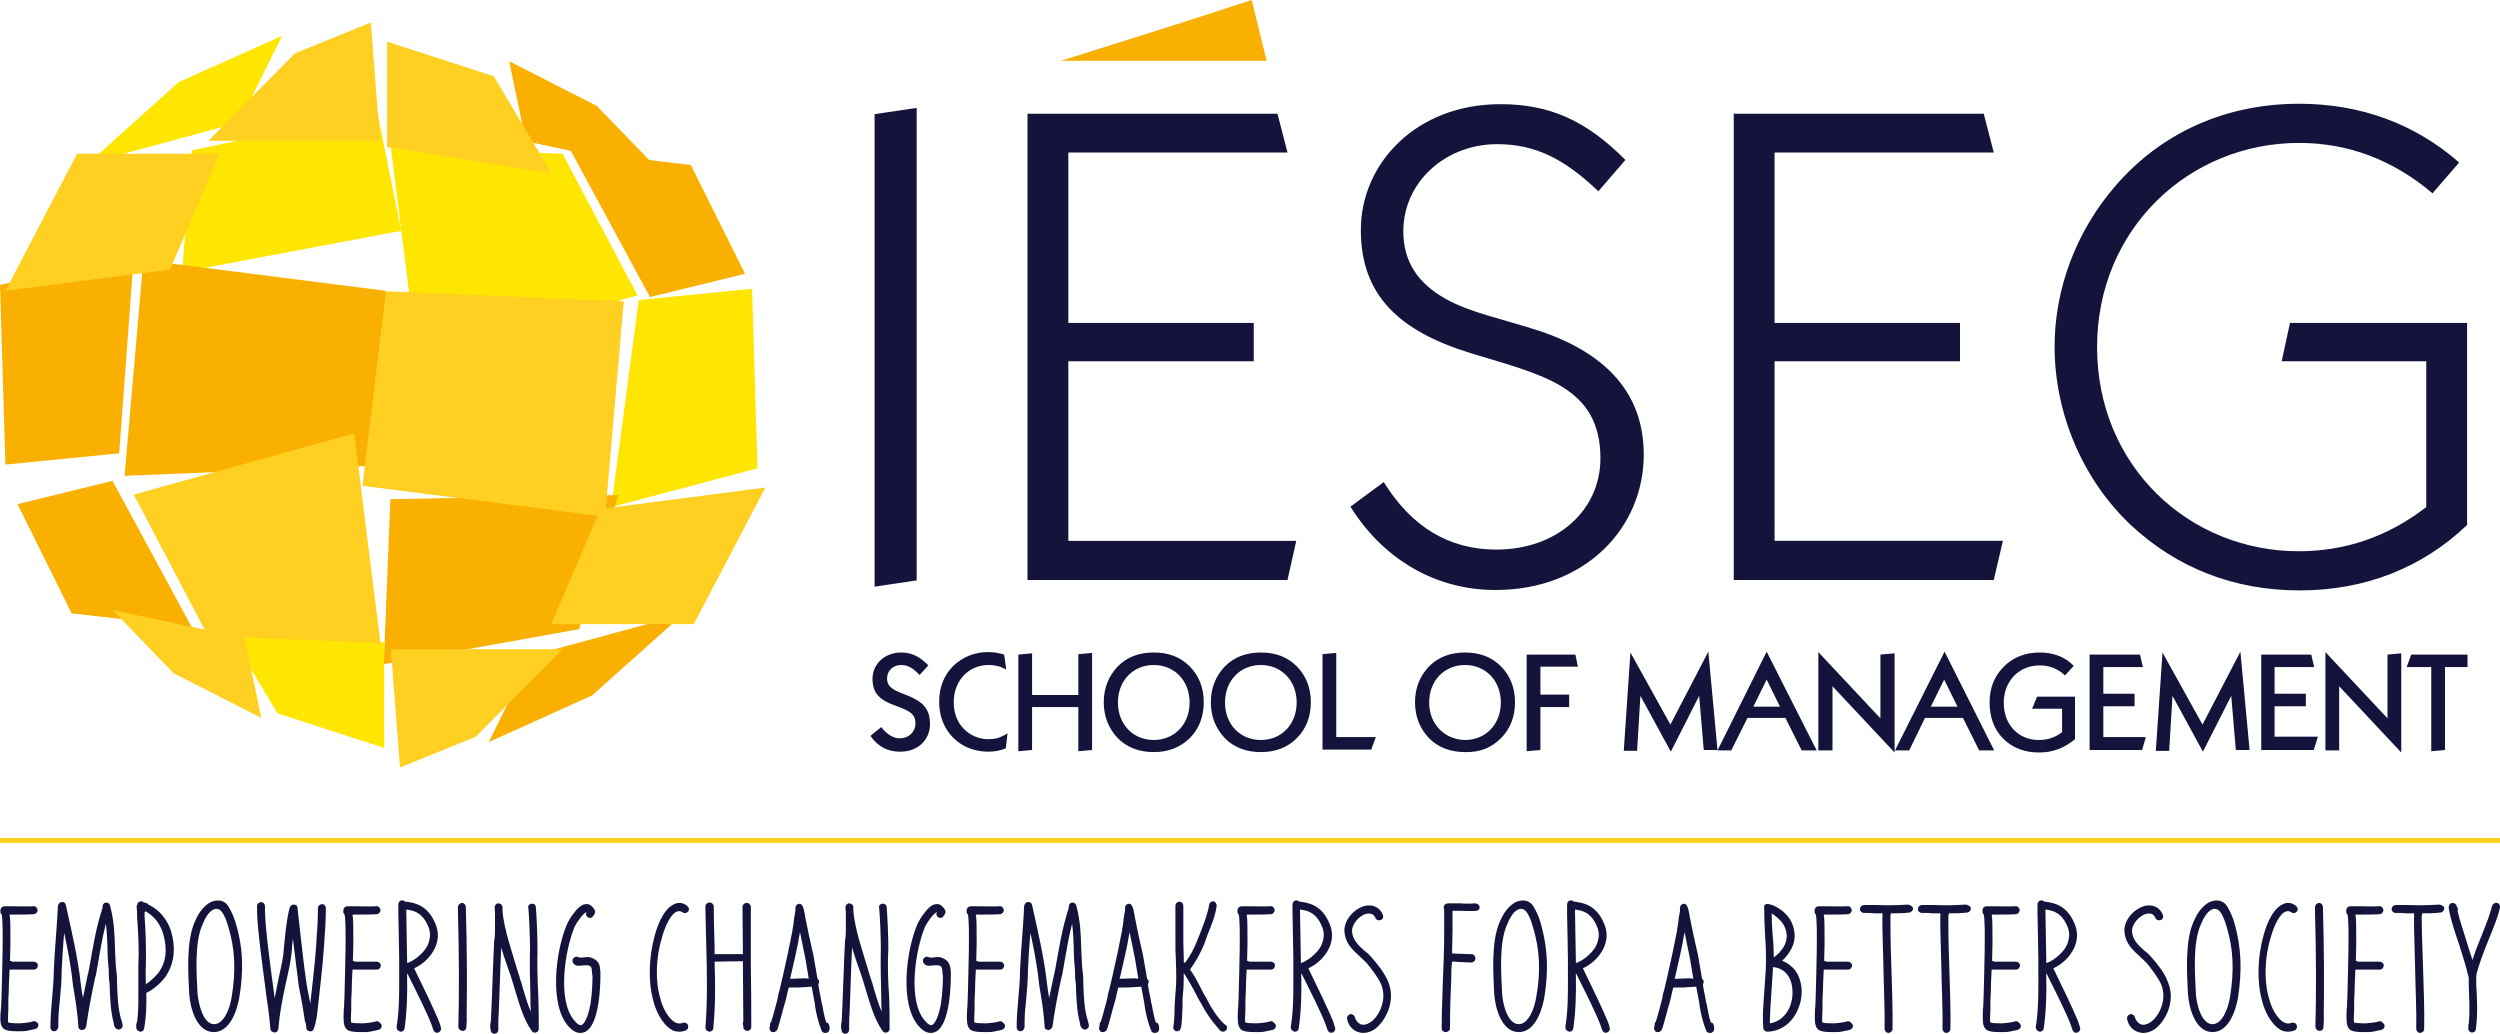 <svg xmlns="http://www.w3.org/2000/svg" width="600" height="248.1" viewBox="0 0 600 248.1"><path d="M46 36.1l-2.3 29.2 52.6-9.9-5.8-28.7L46 36.1zm20.6 135.1l25.6 8.3v-25.3L52.7 148l13.9 23.2zM180.5 69.3L153.3 72l-6.6 49.7 35.1-9.3-1.3-43.1zM135 36.9l-41.2-1.6 6.3 50.3L153 70.9l-18-34zM67.7 8.6L42.9 19.7 21.2 39.2l36.2-9.8L67.7 8.6z" fill="#ffe600"/><path d="M4.2 121l13 26.2 28.8 3.3-19-35.1L4.2 121zm151.6-82.6l-12.6-13-21-10.7 4 19.2 10.8 2.3 19 35.1 22.8-5.6-13-26.1-10-1.2zm-62.1 73.2l-1.1-41.8-58.2-7.4-4.5 51.8 63.8-2.6zm54.7 7.2l-54.7 1-1.6 39.6L139 151l9.4-32.2zM300.4 0l-16.3 5.3-29.5 9.3H304L300.4 0zM117.3 178.1l24.8-11.2 21.7-19.4-36.2 9.8-10.3 20.8zM32.2 60.4L0 68.4l1.3 43.1 27.3-2.7 3.6-48.4z" fill="#f9b000"/><path d="M85 104l-52.9 14.7 17 32.4-22.1-4.7 14.7 15.2 21 10.7-4-19.2-.6-.1 33.2 1.3L85 104zm33.5-85.7L92.9 10v25.3l39.5 6.3-13.9-23.3zm24.9 105.5l-11.1 26h34.2l17.2-32.8-38.3 5 4.3-49.7-57.1-2.4-5.6 46.7 56.4 7.2zM96 184.2l18.2-7.4 20.8-21H93.8l2.2 28.4zM89 5.4l-18.2 7.4-20.8 21h41.2L89 5.4zM52.7 36.9H18.5L1.3 69.8l39.5-5.1 11.9-27.8zM0 201.1v1.2h600v-1.2H0z" fill="#ffcf21"/><path d="M220 25.9l-10.1 1.5v113.4l10.1-1.5V25.9zm91.1 103.9h-54.7V86.7h44.5v-9.2h-44.5V36.6H309l-2.4-9.3h-60v111.9H309l2.1-9.4zm217.5 44.1l-9.6-17.3-1.6 23.6h3.2l.8-13.2 7.3 13.4 6.8-13.4 1.1 13h3.3l-2.2-23.6-9.1 17.5zm-291.5 3.5c-2.1 0-4.3-.9-5.8-2.5-1.6-1.6-2.4-3.8-2.4-6.4 0-5.2 3.6-8.9 8.4-8.9 1.6 0 3 .4 4.2 1.1l-.5-3.6c-1.3-.4-2.6-.6-3.9-.6-3.2 0-6.1 1.2-8.3 3.3-2.3 2.3-3.4 5.2-3.4 8.6 0 4.3 1.8 7.8 5 10 1.9 1.3 4.2 2 6.9 2 1.5 0 2.8-.3 4.1-.8l.4-3.6c-.5.3-1 .6-1.5.8-1 .5-2 .6-3.2.6zm21.7-10.6h-11.1v-10l-3.3.3v23.2l3.3-.3v-10.3h11.1v10.6l3.3-.3v-23.3l-3.3.3v9.8zm9.5-6.9c-2.2 2.3-3.4 5.2-3.4 8.6 0 3.5 1.2 6.4 3.4 8.7 2.2 2.2 5.1 3.3 8.6 3.3s6.3-1.1 8.6-3.3c2.3-2.3 3.4-5.2 3.4-8.7 0-3.5-1.2-6.4-3.4-8.6-2.2-2.2-5-3.3-8.6-3.3-3.6 0-6.4 1.1-8.6 3.3zm17.2 8.7c0 5.3-3.7 9-8.6 9-4.9 0-8.6-3.7-8.6-9s3.7-9 8.6-9c4.9 0 8.6 3.7 8.6 9zm-62.3 5.2c0-4-2-5.6-6.2-7.2-2.6-1-4.1-1.7-4.1-3.8 0-1.8 1.4-3.2 3.4-3.2 1.6 0 2.9.8 4.4 2.4l2.1-2.3c-2-2.1-4-3.1-6.5-3.1-4 0-6.9 2.8-6.9 6.3 0 3.6 1.8 5.2 5.9 6.6 2.9 1.1 4.4 1.8 4.4 4.1 0 2.1-1.6 3.6-3.8 3.6-1.5 0-3.1-1-4.4-2.7l-2.6 2.1c1.7 2.5 4.1 3.8 7 3.8 4.4.1 7.3-2.9 7.3-6.6zm137 3.4c2.3-2.3 3.4-5.2 3.4-8.7 0-3.5-1.2-6.4-3.4-8.6-2.2-2.2-5-3.3-8.6-3.3-3.5 0-6.4 1.1-8.6 3.3-2.2 2.3-3.4 5.2-3.4 8.6 0 3.5 1.2 6.4 3.4 8.7 2.2 2.2 5.1 3.3 8.6 3.3 3.5.1 6.3-1 8.6-3.3zm-17.2-8.6c0-5.3 3.7-9 8.6-9 4.9 0 8.6 3.7 8.6 9s-3.7 9-8.6 9c-4.9-.1-8.6-3.8-8.6-9zm233.3-11.8l-3.3.3v15.3l-14.9-15.9v23.6h3.3v-15.4l14.9 15.9v-23.8zm15.9.3h-13.5l-1.1 3h5.9v20.2l3.3-.3v-19.9h5.4v-3zm-46.3 19.8v-7.4h7.5v-3h-7.5v-6.4h9.5l-.7-3h-12V180h12.6l1-3.2h-10.4zm-251.9-17c-2.2 2.3-3.4 5.2-3.4 8.6 0 3.5 1.2 6.4 3.4 8.7 2.2 2.2 5.1 3.3 8.6 3.3s6.4-1.1 8.6-3.3c2.3-2.3 3.4-5.2 3.4-8.7 0-3.5-1.2-6.4-3.4-8.6-2.2-2.2-5-3.3-8.6-3.3-3.5 0-6.4 1.1-8.6 3.3zm17.2 8.7c0 5.3-3.7 9-8.6 9-4.9 0-8.6-3.7-8.6-9s3.7-9 8.6-9c4.9 0 8.6 3.7 8.6 9zM424 156.4l-11.8 23.7h3.3l3.9-7.8h9.1l3.9 7.8h3.6l-12-23.7zm-3.2 13.2l3.2-6.5 3.2 6.5h-6.4zm60 7.7c2.2 2.2 5.1 3.3 8.6 3.3 3.3 0 6.1-1.1 8.6-3.2v-10.2h-9.1l-1.2 2.9h7.2v5.6c-1.6 1.3-3.5 1.9-5.6 1.9-4.9 0-8.4-3.7-8.4-8.9 0-5.3 3.7-9 8.6-9 2.4 0 4.4.8 6.1 2.4l2.1-2.3c-1.9-2-4.7-3.2-8.1-3.2-3.5 0-6.4 1.1-8.7 3.4-2.3 2.3-3.4 5.2-3.4 8.6s1 6.4 3.3 8.7zm-.1-47.5h-54.8V86.7h44.5v-9.2h-44.5V36.6h52.6l-2.4-9.3h-60v111.9h62.4l2.2-9.4zm-150.5 47.1h-9.5v-20.2l-3.3.3v22.9h11.7l1.1-3zm221.7-35.2c15.7 0 29.4-5.4 40.2-15.7V77.5h-42.5l-2 9.2h34.7v35c-9.3 7.2-19.6 10.6-30.6 10.6-26.3 0-48.4-20.4-48.4-49 0-28.4 22.1-49 48.5-49 11.8 0 22.6 4.1 32 12.1l6.4-7.4c-10.6-9.3-23.7-14.1-38.4-14.1-17.6 0-33 6.9-44 19.6-9.5 10.9-14.7 24.8-14.7 38.7 0 15.9 6.7 31.9 18.3 42.8 11 10.3 24.8 15.7 40.5 15.7zm-85.2 14.7l-11.9 23.7h3.4l3.8-7.8h9.1l3.9 7.8h3.6l-11.9-23.7zm-3.3 13.2l3.2-6.5 3.2 6.5h-6.4zm-8.8-12.8l-3.3.3v15.3l-14.9-15.9v23.6h3.4v-15.4l14.9 15.9v-23.8zm-75.9 3.3l-.6-3h-11.7v23.2l3.3-.3v-10.3h6.9v-3h-6.9V160h9zm-19.6-28.2c-11.3 0-20.3-5.4-27-16.2l-8 5.9c8 12.8 20.6 20 34.8 20 21.6 0 35.6-14.9 35.6-32.5 0-14.1-8.3-24-24.8-29.6-8.8-2.9-16.7-4.4-22.6-7.7-6.9-3.8-10.3-9.1-10.3-16.3 0-11.8 10.1-20.9 22.5-20.9 9.3 0 16.2 3.6 24.3 11.3l6.5-7.5C380.8 29 372 25 360.1 25c-20.2 0-33.5 14.2-33.5 30.2 0 15.7 9.2 24.3 26.5 29.6 17 5.2 31 7.9 31 25.2 0 12.4-10.3 21.9-25 21.9zm41.8 42l-9.6-17.3-1.6 23.6h3.2l.8-13.2 7.3 13.4 6.8-13.4 1.1 13h3.3l-2.2-23.6-9.1 17.5zm114.1 3h-10.2v-7.4h7.5v-3h-7.5v-6.4h9.5l-.7-3h-12.1V180h12.6l.9-3.1zM7.7 245.2c-.3.1-1.4.3-2.9.4-1.8 0-2.6-.1-2.8-.2-.2-.4 0-2.1 0-3.1v-1.6c0-.5 0-1.4.1-2.7 0-1.5.1-3.3.2-5.3h5.9c.5 0 .9-.5.9-1s-.5-.9-1-.9H2.9c-.1-.1-.3-.2-.5-.2 0-1.4.1-2.8.1-4.1 0-4 0-6-.2-7h1.5c1.2 0 3.3 0 4.4-.1.5-.1.9-.6.8-1.1-.1-.5-.5-.9-1.1-.8-1 .1-3.2 0-4.9 0H1.1c-.5 0-1 .4-1 1v.4c0 .2.1.4.3.6.5 2 .1 14.3 0 18.5 0 1.3-.1 2.3-.1 2.8s0 .9-.1 1.5c-.2 2.2-.2 3.7.5 4.4.2.3.8.8 3.3.8h1.1c.8 0 1.5-.1 2.2-.3 1.2-.2 1.4-.3 1.6-.5.4-.3.4-1 0-1.3-.4-.4-.8-.4-1.2-.2zM161.8 217c-2.9 1.3-4.3 6.2-4.6 7.3-1.5 5.3-1.7 11.2-.4 15.9.5 2.1 2 5.6 4.5 7 .5.3 1.2.4 1.8.4.5 0 1-.1 1.5-.3.5-.2.7-.8.5-1.3-.2-.5-.8-.7-1.3-.5-.5.2-1.1.2-1.7-.1-1.8-.9-3.2-3.9-3.6-5.7-1.3-4.2-1.1-10 .4-14.8.6-2.2 1.9-5.4 3.5-6.1.3-.1.8-.3 1.5.2.5.3 1 .1 1.3-.3.3-.5.1-1-.3-1.3-1-.8-2-.9-3.1-.4zm-50 .7c0-.5-.4-1-.9-1s-1 .5-1 1v.9c.3 11.1.3 20.1.1 27.8 0 .5.3.8.8 1h.2c.5 0 .8-.2.9-.7 0-.2.2-2 .1-2.8.1-7.5.1-16-.2-26.2zm-6.5 27.3c-1.2-2.9-3.6-7.9-5.9-12.6 2.3-1.1 4-2.8 5-4.9.9-2 .9-3.9.1-5.8-1.9-4.6-5.1-5-7-5.3h-.3c-.1-.2-.4-.3-.7-.3-.5 0-.9.4-.9 1v2.1c0 1.6.1 3.4.1 5.1 0 1.9.1 3.8.1 5.6v2.7c0 4.4.1 8.9-.5 13.1 0 .2-.1.3-.1.5v.4c0 .5.4.9.9 1h.1c.5 0 .8-.3.9-.8.6-4.3.7-8.7.6-13.1h.1c2.3 4.6 4.8 9.6 5.8 12.3l.4 1.2c.2.5.7.8 1.2.6.5-.2.8-.7.6-1.2-.1-.6-.3-1.1-.5-1.6zm-7.6-13.9v-1c0-1.8-.1-3.8-.1-5.7 0-2-.1-4.3-.1-6.1 1.8.2 3.9.7 5.3 4.1.6 1.4.5 2.8-.1 4.3-1.1 2.5-4.3 4.4-5 4.4zm46.4 2.2c-.1-1.5-.2-2.8-2.3-3.5-.5-.2-1.3-.1-2 0h-.8c-.2-.1-.4-.2-.6-.2-.5 0-1 .4-1 1 0 .3.1.5.4.8.5.5 1.1.4 2.1.3.4 0 1-.1 1.3 0 .7.2.8.4.9 1.8 0 .2 0 .4.1.7 0 1.5-.1 4.3-.5 6.8-.6 3.3-1.5 4.7-2.1 5-.5.2-1.2-.4-1.6-.9-4.4-4.7-2.4-17-.2-22.4.1-.3.6-1.3 1.4-2.3.8-1.1 1.3-1.4 1.6-1.5-.3.4-.2.8.2 1.2.5.3 1 .3 1.3-.2.7-.8.7-1.3 0-2.1-.5-.6-1-.9-1.7-.8-.9 0-1.9.8-3 2.3-.8 1-1.4 2.2-1.6 2.7-2.5 5.8-4.4 19.1.5 24.4 1.1 1.2 2 1.5 2.8 1.5.4 0 .7-.1 1-.2 3.7-1.5 3.8-11.9 3.8-13.7v-.3-.4zm-15.1-5.7c0-2.7-.2-7.8-.4-9.9 0-.5-.5-.9-1-.8-.5 0-1 .5-.8 1 .2 2 .4 7 .4 9.6-.1 3.8 0 7.8.1 11.6 0 1.2 0 2.5.1 3.7-.8-1.8-1.3-3.7-1.9-5.6-.2-.8-.4-1.5-.7-2.3-.1-.5-.2-.8-.4-1.3-1.3-4.5-3.5-10.6-3.8-15.1v-.8c0-.5-.5-.9-1-.9s-.9.5-.9 1l.1.9v4.3c0 .8 0 1.8-.2 2.8-.2 3.4-.6 16.3-.8 19.3-.2.7-.2 1.6 0 2.3.1.5.5.7.9.7h.1c.5-.1.8-.5.8-1v-1.6-.5c.2-2.9.5-14.6.7-17.6.7 2.5 1.6 4.8 2.3 6.9.1.5.3.8.4 1.3.2.8.5 1.5.7 2.3 1 3.3 2 6.8 3.9 9.5.3.4.6.5 1 .4.5-.1.7-.5.7-.9 0-2.5 0-5.1-.1-7.6-.2-4-.3-8-.2-11.7zm-72.5-6.3c-.3-1-.9-2.5-1.7-3.8-1.2-1.9-3.5-1.6-4.9-.6-1.6 1.2-2.5 2.8-3.1 4.2-2.2 4.8-1.6 12.8-1.4 17.3.2 3.3 1.7 9.3 5.9 9.3 3.6 0 5.4-4.4 6.1-8.1 1.1-6.5 1-12.1-.9-18.3zm-.9 18c-.5 3.1-2 6.5-4.2 6.5-2.7 0-3.8-5-4-7.5-.2-4.3-.8-12 1.2-16.4 1.3-3.4 3.3-4.7 4.6-3.1.8 1 1.2 2.4 1.5 3.3 1.8 5.8 1.9 11 .9 17.2zm515.1 5.9c-.3.1-1.4.3-2.9.4-1.8 0-2.6-.1-2.8-.2-.2-.4 0-2.1 0-3.1v-1.6c0-.5 0-1.4.1-2.7 0-1.5.1-3.3.2-5.3h5.9c.5 0 .9-.5.9-1s-.5-.9-1-.9H565.9c-.1-.1-.3-.2-.5-.2 0-1.4.1-2.8.1-4.1 0-4 0-6-.2-7h1.5c1.2 0 3.3 0 4.4-.1.5-.1.9-.6.8-1.1-.1-.5-.5-.9-1.1-.8-1 .1-3.2 0-4.9 0h-1.9c-.5 0-1 .4-1 1v.4c0 .2.1.4.3.6.5 2 .1 14.3 0 18.5 0 1.3-.1 2.3-.1 2.8s0 .9-.1 1.5c-.1 2.4-.1 3.9.6 4.6.2.3.8.8 3.3.8h1.1c.8 0 1.5-.1 2.2-.3 1.2-.2 1.4-.3 1.6-.5.4-.3.4-1 0-1.3-.5-.6-.8-.6-1.3-.4zm-542.6-9c0-1.1 0-2.1-.2-3.3-.2-1.8-.2-3.5-.3-5.2-.1-3.5-.2-6.7-1.2-10.4-.1-.5-.6-.7-1-.7-.5.1-.8.5-.8 1v.3c-1.6 4.9-2.3 9.5-3.2 14.5l-.1.5-.4 1.8-1 4.8c-.2-1.2-.4-2.3-.5-3.3-.7-6.4-2.3-13.1-3.6-19-.1-.5-.5-.8-1-.7-.5 0-.8.5-.9.9-.1 2.5-.3 5-.5 7.7s-.4 5.4-.5 8c0 2.1-.2 4.2-.4 6.5s-.4 4.6-.4 7c0 .5.4.9.9.9s.9-.4 1-1v-.9-.2c0-1.9.2-3.8.4-5.7.2-2.2.4-4.5.4-6.7.1-2.7.3-5.3.5-8l.1-1.1c.9 4.1 1.7 8.4 2.1 12.4v.1c.5 3 1.1 6.3 1.3 10 0 .5.4.8.9.8s.9-.4 1-.9c.5-3.7 1.3-7.8 2.1-11.5.2-.6.3-1.2.4-1.8l.1-.6c.7-3.9 1.2-7.2 2.1-10.7.3 2 .3 3.9.4 5.9 0 1.7.1 3.4.3 5.3 0 1 0 2.1.2 3.2.1 3.2.2 6.5 1 9.5 0 .5.2.9.5 1.2.3.3.8.4 1.1.2.5-.3.6-.7.5-1.1 0-.2-.3-1.3-.4-1.5-.7-2.6-.8-5.4-.9-8.2zm7.5-19.1c0-.1-.2-.2-.3-.3-.3-.1-.4-.1-.6-.2h-.2c-.3-.3-.6-.4-1-.2-.3.1-.5.3-.5.6-.1.1-.2.3-.2.5v.2c.1.8.1 1.1.1 1.6v.8c.3 4 .5 7.9.3 11.9V238.8c0 2.2 0 4.4-.3 6.5-.1.2-.2.4-.2.6v.7c0 .5.4.9.9 1h.1c.5 0 .8-.3.9-.8.5-2.8.6-5.7.5-8.5 2.5-1.1 4.7-3.8 5-4.5 1.8-3 2.1-6.6.9-10.5-.8-2.3-2.4-4.8-5.4-6.2zm2.8 15.8c-.6 1-2.1 2.5-3.4 3.3 0-1.4-.1-2.8 0-4.2.1-4 0-8-.3-12v-1l.2-.3c1.8 1 3.3 2.5 4.2 5.2.6 2.1 1.4 5.7-.7 9zM77.3 217c-.5 0-1 .4-1 1 0 2.3-.1 4.6-.3 6.8l-.1 1.8c-.2 3-.5 5.8-.8 8.6l-.6 5.4v.4l-.4-2.1c-.2-.8-.3-1.6-.5-2.6-.9-6.1-1.4-11.5-2.2-18.4 0-.5-.3-.8-.9-.8-.5 0-.8.3-1 .8-.8 3.3-1 6-1.3 9-.1.7-.1 1.4-.2 2.2-.3 2.1-.8 4.2-1.3 6.5l-.8 4.1v-.4c-.9-6.5-2.2-16.1-2.3-20.5v-1.3c0-.5-.4-1-.9-1s-1 .4-1 .9v1.5c.1 4.5 1.4 13.6 2.3 20.6.5 3.2.8 6 .9 7.4 0 .5.5.9 1 .9s.9-.4.9-.9c.3-3.6 1-7.3 1.8-10.9.5-2.2 1-4.4 1.3-6.6.1-.8.2-1.6.2-2.3.1-.6.1-1.2.2-1.8.5 3.9.9 7.5 1.4 11.3l.5 2.6c.3 1.4.5 2.8.9 5.3 0 .3 0 .5.2.8.1.5.2.8.2 1.3s.3.8.8.9c.5.1.9-.1 1-.6.6-1.5.8-3.3 1-5.1 0-.3.1-.6.1-1l.6-5.4c.3-2.8.6-5.7.8-8.7l.1-1.8c.2-2.3.3-4.6.3-6.9 0-.6-.4-1-.9-1zM90 245.2c-.3.1-1.4.3-2.9.4-1.8 0-2.6-.1-2.8-.2-.2-.4 0-2.1 0-3.1v-1.6c0-.5 0-1.4.1-2.7 0-1.5.1-3.3.2-5.3h5.9c.5 0 .9-.5.9-1s-.5-.9-1-.9H85.2c-.1-.1-.3-.2-.5-.2 0-1.4.1-2.8.1-4.1 0-4 0-6-.2-7h1.5c1.2 0 3.3 0 4.4-.1.5-.1.9-.6.8-1.1-.1-.5-.5-.9-1.1-.8-1 .1-3.2 0-4.9 0h-1.9c-.5 0-1 .4-1 1v.4c0 .2.1.4.3.6.5 2 .1 14.3 0 18.5 0 1.3-.1 2.3-.1 2.8s0 .9-.1 1.5c-.1 2.4-.1 3.9.6 4.6.2.3.8.8 3.3.8h1.1c.8 0 1.5-.1 2.2-.3 1.2-.2 1.4-.3 1.6-.5.4-.3.4-1 0-1.3-.5-.6-.8-.6-1.3-.4zm170-9c0-1.1 0-2.1-.2-3.3-.2-1.8-.2-3.5-.3-5.2-.1-3.5-.2-6.7-1.2-10.4-.1-.5-.6-.7-1-.7-.5.1-.8.5-.8 1v.3c-1.6 4.9-2.3 9.5-3.2 14.5l-.1.5-.4 1.8-1 4.8c-.2-1.2-.4-2.3-.5-3.3-.7-6.4-2.3-13.1-3.6-19-.1-.5-.5-.8-1-.7-.5 0-.8.5-.9.9-.1 2.5-.3 5-.5 7.7s-.4 5.4-.5 8c0 2.1-.2 4.2-.4 6.5s-.4 4.6-.4 7c0 .5.4.9.9.9s.9-.4 1-1v-.9-.2c0-1.9.2-3.8.4-5.7.2-2.2.4-4.5.4-6.7.1-2.7.3-5.3.5-8l.1-1.1c.9 4.1 1.7 8.4 2.1 12.4v.1c.5 3 1.1 6.3 1.3 10 0 .5.4.8.9.8s.9-.4 1-.9c.5-3.7 1.3-7.8 2.1-11.5.2-.6.3-1.2.4-1.8l.1-.6c.7-3.9 1.2-7.2 2.1-10.7.3 2 .3 3.9.4 5.9 0 1.7.1 3.4.3 5.3 0 1 0 2.1.2 3.2.1 3.2.2 6.5 1 9.5 0 .5.2.9.5 1.2.3.3.8.4 1.1.2.5-.3.6-.7.5-1.1 0-.2-.3-1.3-.4-1.5-.7-2.6-.8-5.4-.9-8.2zm125.8 8.8c-1.2-2.9-3.6-7.9-5.9-12.6 2.3-1.1 4-2.8 5-4.9.9-2 .9-3.9.1-5.8-1.9-4.6-5.1-5-7-5.3h-.3c-.1-.2-.4-.3-.7-.3-.5 0-.9.4-.9 1v2.1c0 1.6.1 3.4.1 5.1 0 1.9.1 3.8.1 5.6v2.7c0 4.4.1 8.9-.5 13.1 0 .2-.1.3-.1.5v.4c0 .5.4.9.9 1h.1c.5 0 .8-.3.9-.8.6-4.3.7-8.7.6-13.1h.1c2.3 4.6 4.8 9.6 5.8 12.3l.4 1.2c.2.5.7.8 1.2.6.5-.2.8-.7.6-1.2-.1-.6-.3-1.1-.5-1.6zm-7.6-13.9v-1c0-1.8-.1-3.8-.1-5.7 0-2-.1-4.3-.1-6.1 1.8.2 3.9.7 5.3 4.1.6 1.4.5 2.8-.1 4.3-1.1 2.5-4.3 4.4-5 4.4zm138.2-1.3c-.5-.6-1-1.1-1.7-1.6-1.5-1.3-2.8-2.6-3-4.5-.2-1.8 1.7-4 3.5-4.4 1.5-.3 1.9.6 2.1 1 .2.5.8.7 1.3.5.5-.2.7-.7.5-1.2-.7-1.8-2.3-2.6-4.3-2.2-2.7.7-5.3 3.6-4.9 6.5.3 2.7 2.1 4.2 3.7 5.7.5.5 1 .9 1.5 1.4 1.3 1.6 2.8 3.5 3.6 5.3 1.5 3.7-.6 7.8-2.7 9.1-.8.5-1.6.7-2.3.4-.6-.3-1.1-.9-1.3-1.6-.1-.5-.6-.9-1.1-.8-.5.1-.9.6-.8 1.1.2 1.3 1.1 2.6 2.4 3.1.5.2 1 .3 1.5.3.9 0 1.8-.3 2.6-.8 2.6-1.8 5.3-6.7 3.3-11.4-.8-2.2-2.4-4.2-3.9-5.9zm-105.8 15.6c-.5-1.5-.7-2.9-1-4.4l-.1-.3c-.1-.6-.2-1.1-.3-1.7-.2-1-.4-1.8-.5-2.8.1-.2.2-.4.2-.5 0-.3-.1-.5-.4-.8-.3-1.8-.6-3.5-.9-5.2v-.1l-1.1-4.9c-.3-1.6-.7-3.2-1-4.9v-.1c-.1-.3-.3-2.8-1.3-2.8-.5 0-1 .4-1 1v.7c-.2 1-.4 2.2-.5 3.4-.1.5-.2 1-.2 1.3-.7 3.7-1.5 7.4-2.3 10.9-.3 1.1-.5 2.3-.8 3.4-.2.6-.4 1.4-.5 2.2-.5 1.8-1 3.9-1.5 5.4-.2.2-.3.4-.3.7v.3c0 .2-.1.3-.1.3-.1.5.1 1 .6 1.2h.3c.4 0 .7-.2.9-.5 0-.1.1-.3.2-.5.5-1.5 1.1-4.1 1.8-6.4.2-.8.4-1.5.5-2.2.1-.4.2-.8.3-1.1h1.1c1 0 1.8 0 2.8-.1.5 0 1-.1 1.6-.1l.5 2.7.3 1.6v.3c.3 1.9.8 4 1.6 6 .2.4.5.5.9.5h.2c.5-.1.8-.5.8-1s0-.9-.4-1.4l-.4-.1zm-5.5-10.6c-.9 0-1.8.1-2.6.1h-.5-.1c0-.2.1-.2.1-.3.8-3.5 1.7-7.2 2.3-10.9l.3 1.5 1 4.9.8 4.8c-.4-.1-.8-.1-1.3-.1zm131.1-13.5c-.3-1-.9-2.5-1.7-3.8-1.2-1.9-3.5-1.6-4.9-.6-1.6 1.2-2.5 2.8-3.1 4.2-2.2 4.8-1.6 12.8-1.4 17.3.2 3.3 1.7 9.3 5.9 9.3 3.6 0 5.4-4.4 6.1-8.1 1-6.5.9-12.1-.9-18.3zm-1 18c-.5 3.1-2 6.5-4.2 6.5-2.7 0-3.9-5-4-7.5-.2-4.3-.8-12 1.2-16.4 1.3-3.4 3.3-4.7 4.6-3.1.8 1 1.2 2.4 1.5 3.3 1.8 5.8 1.9 11 .9 17.2zM354 216.8c-1.2.1-2.4.1-3.5 0h-2.7c-.3 0-1.1 0-1.3.8 0 .3 0 .5.1.7v5.1c0 2.1 0 4.1-.1 6.2v.5c-.1 1.7-.1 3.3-.2 4.9-.1 3.9-.3 7.8-.3 11.8 0 .5.4.9 1 .9.5 0 1-.4 1-.9 0-3.9.1-7.8.3-11.7 0-1.5 0-2.8.2-4.3.6 0 1.3 0 2 .1l2.6.1c.5 0 1-.4 1-1 0-.5-.4-1-.9-1-.6 0-1.6 0-2.6-.1-.7 0-1.4 0-2.1-.1 0-1.8.1-3.7.1-5.5v-4.7H350.5c1.2 0 2.5.1 3.8 0 .5 0 .9-.5.8-1-.1-.5-.6-.8-1.1-.8zm15.7 4.5c-.3-1-.9-2.5-1.7-3.8-1.2-1.9-3.5-1.6-4.9-.6-1.6 1.2-2.5 2.8-3.1 4.2-2.2 4.8-1.6 12.8-1.4 17.3.2 3.3 1.7 9.3 5.9 9.3 3.6 0 5.4-4.4 6.1-8.1 1.1-6.5.9-12.1-.9-18.3zm-1 18c-.5 3.1-2 6.5-4.2 6.5-2.7 0-3.9-5-4-7.5-.2-4.3-.8-12 1.2-16.4 1.3-3.4 3.3-4.7 4.6-3.1.8 1 1.2 2.4 1.5 3.3 1.8 5.8 2 11 .9 17.2zm103-22.2c-3.1.2-5.1.2-7.7.1h-2.7c-.5 0-1 .4-1 1 0 .5.4.9 1 .9.9 0 1.7 0 2.6.1h1.8c-.1 1.5 0 5.3.2 11.9.1 5.7.4 12.2.3 15.8 0 .5.4 1 .9 1s1-.4 1-.9c.1-3.7-.1-10.1-.3-15.9-.2-4.6-.2-9.5-.2-11.3 0-.1.1-.2.1-.4v-.2c1.7 0 2.8 0 4.5-.2.5-.1.9-.6.8-1.2-.3-.4-.8-.7-1.3-.7zm-44 13.5c1.8-1.7 3.2-4 3-6.4-.2-3.2-2.2-5.6-5.1-6.9-.5-.1-1.8-.8-2.2.1v.3c0 2.2.1 4.3.2 6.4.2 2.8.3 5.5.2 8.4l-.3 4.5c-.1 1.5-.4 5.4-.4 5.9v2.1c0 .2.1 1.7.1 1.9.1.3.4.7 1 .7h.1c5.2-.2 8.1-5.2 8.1-9.6 0-2-.6-3.8-1.6-5.2-1-1.1-1.9-1.8-3.1-2.2zm1.1-6.3c.2 2.1-1.2 4.1-3.1 5.5 0-2-.1-3.9-.3-5.8-.1-1.5-.2-3.1-.2-4.8 1.9 1.3 3.4 2.7 3.6 5.1zm-4 21.3c-.1 0 .1-3.9.1-3.9l.3-4.5.3-4.5v-.6c3.4.3 4.7 3.2 4.7 5.9.1 3.3-1.7 7-5.4 7.6zM547.9 217c-2.9 1.3-4.3 6.2-4.6 7.3-1.5 5.3-1.7 11.2-.4 15.9.5 2.1 2 5.6 4.5 7 .5.3 1.2.4 1.8.4.5 0 1-.1 1.5-.3.5-.2.7-.8.5-1.3-.2-.5-.8-.7-1.3-.5-.5.2-1.1.2-1.7-.1-1.8-.9-3.2-3.9-3.6-5.7-1.3-4.2-1.1-10 .4-14.8.6-2.2 1.9-5.4 3.5-6.1.3-.1.8-.3 1.5.2.5.3 1 .1 1.3-.3.3-.5.1-1-.3-1.3-1-.8-2.1-.9-3.1-.4zm-90.1.1c-3.1.2-5.1.2-7.7.1h-2.7c-.5 0-1 .4-1 1 0 .5.4.9 1 .9.9 0 1.7 0 2.6.1h1.8c-.1 1.5 0 5.3.2 11.9.1 5.7.4 12.2.3 15.8 0 .5.4 1 .9 1s1-.4 1-.9c.1-3.7-.1-10.1-.3-15.9-.2-4.6-.2-9.5-.2-11.3 0-.1.1-.2.1-.4v-.2c1.7 0 2.8 0 4.5-.2.5-.1.9-.6.8-1.2-.3-.4-.8-.7-1.3-.7zm40.9 27.9c-1.2-2.9-3.6-7.9-5.9-12.6 2.3-1.1 4-2.8 5-4.9.9-2 .9-3.9.1-5.8-1.9-4.6-5.1-5-7-5.3h-.3c-.1-.2-.4-.3-.7-.3-.5 0-.9.4-.9 1v2.1c0 1.6.1 3.4.1 5.1 0 1.9.1 3.8.1 5.6v2.7c0 4.4.1 8.9-.5 13.1 0 .2-.1.3-.1.5v.4c0 .5.4.9.9 1h.1c.5 0 .8-.3.9-.8.6-4.3.7-8.7.6-13.1h.1c2.3 4.6 4.8 9.6 5.8 12.3l.4 1.2c.2.5.7.8 1.2.6.5-.2.8-.7.6-1.2-.2-.6-.3-1.1-.5-1.6zm-7.6-13.9v-1c0-1.8-.1-3.8-.1-5.7 0-2-.1-4.3-.1-6.1 1.8.2 3.9.7 5.3 4.1.6 1.4.5 2.8-.1 4.3-1.1 2.5-4.3 4.4-5 4.4zm-48 14.1c-.3.1-1.4.3-2.9.4-1.8 0-2.6-.1-2.8-.2-.2-.4 0-2.1 0-3.1v-1.6c0-.5 0-1.4.1-2.7 0-1.5.1-3.3.2-5.3h5.9c.5 0 .9-.5.9-1s-.5-.9-1-.9H438.3c-.1-.1-.3-.2-.5-.2 0-1.4.1-2.8.1-4.1 0-4 0-6-.2-7h1.5c1.2 0 3.3 0 4.4-.1.5-.1.9-.6.8-1.1-.1-.5-.5-.9-1.1-.8-1 .1-3.2 0-4.9 0h-1.9c-.5 0-1 .4-1 1v.4c0 .2.1.4.3.6.5 2 .1 14.3 0 18.5 0 1.3-.1 2.3-.1 2.8s0 .9-.1 1.5c-.1 2.4-.1 3.9.6 4.6.2.3.8.8 3.3.8h1.1c.8 0 1.5-.1 2.2-.3 1.2-.2 1.4-.3 1.6-.5.4-.3.4-1 0-1.3-.5-.6-.9-.6-1.3-.4zm-153.3-5.1c-.2-.5-.5-.9-.8-1.4-1-1.9-2.1-4.3-3.4-6 1.3-1.8 2.4-3.7 3.4-6.1l.9-2.5c.9-2.2 1.8-4.4 2.1-6.7 0-.5-.3-1-.8-1.1-.5 0-.9.3-1 .8-.3 2-1.1 4.1-1.9 6.2l-1 2.5c-.8 2.1-1.8 3.8-2.9 5.3-.1-.1-.2-.2-.3-.2v-.8c0-1.3-.1-2.8-.1-4.1v-8.6c0-.5-.4-1-.9-1s-1 .4-1 1v8.6c0 1.4 0 2.8.1 4.2.1 2.8.2 5.6-.1 8.3-.1.9-.1 2-.2 3.2 0 1.8-.1 3.7-.3 4.7-.1.5.2 1 .7 1.1h.2c.5 0 .8-.3.9-.8.3-1.1.3-3.1.4-5 0-1.2 0-2.3.1-3.1.2-1.7.2-3.4.2-5.1 1.1 1.7 2.4 4 3.3 5.8.3.5.5 1 .8 1.4 2.1 4.1 4.6 6.5 4.6 6.6.2.2.4.3.7.3.3 0 .5-.1.7-.3.4-.4.4-1 0-1.3-.1.2-2.5-2.1-4.4-5.9zm-50.2 5.1c-.3.1-1.4.3-2.9.4-1.8 0-2.6-.1-2.8-.2-.2-.4 0-2.1 0-3.1v-1.6c0-.5 0-1.4.1-2.7 0-1.5.1-3.3.2-5.3h5.9c.5 0 .9-.5.9-1s-.5-.9-1-.9H234.8c-.1-.1-.3-.2-.5-.2 0-1.4.1-2.8.1-4.1 0-4 0-6-.2-7h1.5c1.2 0 3.3 0 4.4-.1.5-.1.9-.6.8-1.1-.1-.5-.5-.9-1.1-.8-1 .1-3.2 0-4.9 0H233c-.5 0-1 .4-1 1v.4c0 .2.1.4.3.6.5 2 .1 14.3 0 18.5 0 1.3-.1 2.3-.1 2.8s0 .9-.1 1.5c-.1 2.4-.1 3.9.6 4.6.2.3.8.8 3.3.8h1.1c.8 0 1.5-.1 2.2-.3 1.2-.2 1.4-.3 1.6-.5.4-.3.4-1 0-1.3-.5-.6-.9-.6-1.3-.4zm-11.4-11.9c-.1-1.5-.3-2.8-2.3-3.5-.5-.2-1.3-.1-2 0h-.8c-.2-.1-.4-.2-.6-.2-.5 0-1 .4-1 1 0 .3.1.5.4.8.5.5 1.1.4 2.1.3.4 0 1-.1 1.3 0 .7.2.8.4.9 1.8 0 .2 0 .4.1.7 0 1.5-.1 4.3-.5 6.8-.6 3.3-1.5 4.7-2.1 5-.5.2-1.2-.4-1.6-.9-4.4-4.7-2.4-17-.2-22.4.1-.3.6-1.3 1.4-2.3.8-1.1 1.3-1.4 1.6-1.5-.3.4-.2.8.2 1.2.5.3 1 .3 1.3-.2.7-.8.7-1.3 0-2.1-.5-.6-1-.9-1.7-.8-.9 0-1.9.8-3 2.3-.8 1-1.4 2.2-1.6 2.7-2.5 5.8-4.4 19.1.5 24.4 1.1 1.2 2 1.5 2.8 1.5.4 0 .7-.1 1-.2 3.7-1.5 3.8-11.9 3.8-13.7v-.3c.1-.1 0-.3 0-.4zm329.3-15.6c0-.5-.4-1-.9-1s-1 .5-1 1v.9c.3 11.1.3 20.1.1 27.8 0 .5.3.8.8 1h.2c.5 0 .8-.2.9-.7 0-.2.2-2 .1-2.8.1-7.5.1-16-.2-26.2zm-74.1 27.5c-.3.1-1.4.3-2.9.4-1.8 0-2.6-.1-2.8-.2-.2-.4 0-2.1 0-3.1v-1.6c0-.5 0-1.4.1-2.7 0-1.5.1-3.3.2-5.3h5.9c.5 0 .9-.5.9-1s-.5-.9-1-.9H478.6c-.1-.1-.3-.2-.5-.2 0-1.4.1-2.8.1-4.1 0-4 0-6-.2-7h1.5c1.2 0 3.3 0 4.4-.1.5-.1.9-.6.8-1.1-.1-.5-.5-.9-1.1-.8-1 .1-3.2 0-4.9 0h-1.9c-.5 0-1 .4-1 1v.4c0 .2.1.4.3.6.5 2 .1 14.3 0 18.5 0 1.3-.1 2.3-.1 2.8s0 .9-.1 1.5c-.1 2.4-.1 3.9.6 4.6.2.3.8.8 3.3.8h1.1c.8 0 1.5-.1 2.2-.3 1.2-.2 1.4-.3 1.6-.5.4-.3.4-1 0-1.3-.5-.6-.9-.6-1.3-.4zm-270.2-17.6c0-2.7-.2-7.8-.4-9.9 0-.5-.5-.9-1-.8-.5 0-1 .5-.8 1 .2 2 .4 7 .4 9.6-.1 3.8 0 7.8.1 11.6 0 1.2 0 2.5.1 3.7-.8-1.8-1.3-3.7-1.9-5.6-.2-.8-.4-1.5-.7-2.3-.1-.5-.3-.8-.4-1.3-1.3-4.5-3.5-10.6-3.8-15.1v-.8c0-.5-.5-.9-1-.9s-.9.5-.9 1l.1.9v4.3c0 .8 0 1.8-.2 2.8-.2 3.4-.6 16.3-.8 19.3-.2.7-.2 1.6 0 2.3.1.5.5.7.9.7h.1c.5-.1.8-.5.8-1v-1.6-.5c.2-2.9.5-14.6.7-17.6.7 2.5 1.6 4.8 2.3 6.9.1.5.3.8.4 1.3.2.8.5 1.5.7 2.3 1 3.3 2 6.8 3.9 9.5.3.4.6.5 1 .4.5-.1.7-.5.7-.9 0-2.5 0-5.1-.1-7.6-.3-4-.4-8-.2-11.7zm116 2.2c-.5-.6-1-1.1-1.7-1.6-1.5-1.3-2.8-2.6-3-4.5-.2-1.8 1.7-4 3.5-4.4 1.5-.3 1.9.6 2.1 1 .2.5.8.7 1.3.5.5-.2.7-.7.5-1.2-.7-1.8-2.3-2.6-4.3-2.2-2.7.7-5.3 3.6-4.9 6.5.3 2.7 2.1 4.2 3.7 5.7.5.5 1 .9 1.5 1.4 1.3 1.6 2.8 3.5 3.6 5.3 1.5 3.7-.6 7.8-2.7 9.1-.8.5-1.6.7-2.3.4-.6-.3-1.1-.9-1.3-1.6-.1-.5-.6-.9-1.1-.8-.5.1-.9.6-.8 1.1.2 1.3 1.1 2.6 2.4 3.1.5.2 1 .3 1.5.3.9 0 1.8-.3 2.6-.8 2.6-1.8 5.3-6.7 3.4-11.4-.9-2.2-2.5-4.2-4-5.9zm-130.9 15.6c-.5-1.5-.7-2.9-1-4.4l-.1-.3c-.1-.6-.2-1.1-.3-1.7-.2-1-.4-1.8-.5-2.8.1-.2.2-.4.2-.5 0-.3-.1-.5-.4-.8-.3-1.8-.6-3.5-.9-5.2v-.1l-1.1-4.9c-.3-1.6-.7-3.2-1-4.9v-.1c-.1-.3-.3-2.8-1.3-2.8-.5 0-1 .4-1 1v.7c-.2 1-.4 2.2-.5 3.4-.1.5-.2 1-.2 1.3-.7 3.7-1.5 7.4-2.3 10.9-.3 1.1-.5 2.3-.8 3.4-.2.6-.4 1.4-.5 2.2-.5 1.8-1 3.9-1.5 5.4-.2.2-.3.4-.3.7v.3c0 .2-.1.3-.1.3-.1.5.1 1 .6 1.2h.3c.4 0 .7-.2.9-.5 0-.1.1-.3.2-.5.5-1.5 1.1-4.1 1.8-6.4.2-.8.4-1.5.5-2.2.1-.4.2-.8.3-1.1h1.1c1 0 1.8 0 2.8-.1.5 0 1-.1 1.6-.1l.5 2.7.3 1.6v.3c.3 1.9.8 4 1.6 6 .2.4.5.5.9.5h.2c.5-.1.8-.5.8-1s0-.9-.4-1.4l-.4-.1zm-5.5-10.6c-.9 0-1.8.1-2.6.1h-.5-.1c0-.2.1-.2.1-.3.8-3.5 1.7-7.2 2.3-10.9l.3 1.5 1 4.9.8 4.8c-.4-.1-.8-.1-1.3-.1zM319.9 245c-.1 0-.1 0 0 0-1.2-2.9-3.6-7.9-5.9-12.6 2.3-1.1 4-2.8 5-4.9.9-2 .9-3.9.1-5.8-1.9-4.6-5.1-5-7-5.3h-.3c-.1-.2-.4-.3-.7-.3-.5 0-.9.4-.9 1v2.1c0 1.6.1 3.4.1 5.1 0 1.9.1 3.8.1 5.6v2.7c0 4.4.1 8.9-.5 13.1 0 .2-.1.3-.1.5v.4c0 .5.4.9.9 1h.1c.5 0 .8-.3.9-.8.6-4.3.7-8.7.6-13.1h.1c2.3 4.6 4.8 9.6 5.8 12.3l.4 1.2c.2.5.7.8 1.2.6.5-.2.8-.7.6-1.2-.2-.6-.3-1.1-.5-1.6zm-7.7-13.9v-1c0-1.8-.1-3.8-.1-5.7 0-2-.1-4.3-.1-6.1 1.8.2 3.9.7 5.3 4.1.6 1.4.5 2.8-.1 4.3-1.1 2.5-4.3 4.4-5 4.4zm-7.6 14.1c-.3.1-1.4.3-2.9.4-1.8 0-2.6-.1-2.8-.2-.2-.4 0-2.1 0-3.1v-1.6c0-.5 0-1.4.1-2.7 0-1.5.1-3.3.2-5.3h5.9c.5 0 .9-.5.9-1s-.5-.9-1-.9H299.8c-.1-.1-.3-.2-.5-.2 0-1.4.1-2.8.1-4.1 0-4 0-6-.2-7h1.5c1.2 0 3.3 0 4.4-.1.5-.1.9-.6.8-1.1-.1-.5-.5-.9-1.1-.8-1 .1-3.2 0-4.9 0H298c-.5 0-1 .4-1 1v.4c0 .2.1.4.3.6.5 2 .1 14.3 0 18.5 0 1.3-.1 2.3-.1 2.8s0 .9-.1 1.5c-.1 2.4-.1 3.9.6 4.6.2.3.8.8 3.3.8h1.1c.8 0 1.5-.1 2.2-.3 1.2-.2 1.4-.3 1.6-.5.4-.3.4-1 0-1.3-.5-.6-.9-.6-1.3-.4zm-27.2.2c-.5-1.5-.7-2.9-1-4.4l-.1-.3c-.1-.6-.2-1.1-.3-1.7-.2-1-.4-1.8-.5-2.8.1-.2.2-.4.2-.5 0-.3-.1-.5-.4-.8-.3-1.8-.6-3.5-.9-5.2v-.1l-1.1-4.9c-.3-1.6-.7-3.2-1-4.9v-.1c-.1-.3-.3-2.8-1.3-2.8-.5 0-1 .4-1 1v.7c-.2 1-.4 2.2-.5 3.4-.1.5-.2 1-.2 1.3-.7 3.7-1.5 7.4-2.3 10.9-.3 1.1-.5 2.3-.8 3.4-.2.6-.4 1.4-.5 2.2-.5 1.8-1 3.9-1.5 5.4-.2.2-.3.4-.3.7v.3c0 .2-.1.3-.1.3-.1.5.1 1 .6 1.2h.3c.4 0 .7-.2.9-.5 0-.1.1-.3.2-.5.5-1.5 1.1-4.1 1.8-6.4.2-.8.4-1.5.5-2.2.1-.4.2-.8.3-1.1h1.1c1 0 1.8 0 2.8-.1.5 0 1-.1 1.6-.1l.5 2.7.3 1.6v.3c.3 1.9.8 4 1.6 6 .2.4.5.5.9.5h.2c.5-.1.8-.5.8-1s0-.9-.4-1.4l-.4-.1zm-5.5-10.6c-.9 0-1.8.1-2.6.1h-.5-.1c0-.2.1-.2.1-.3.8-3.5 1.7-7.2 2.3-10.9l.3 1.5 1 4.9.8 4.8c-.5-.1-.9-.1-1.3-.1zm-91.7-17.1c0-.5-.4-1-1-1-.5 0-1 .4-1 1v.6l.1 10.7h-6.5-.3v-2.1c-.1-3.1-.2-6.3-.2-9.3 0-.5-.4-1-1-1-.5 0-1 .4-1 1v.8l.2 8.5c.2 6.7.3 13.5-.2 19.7 0 .5.3.9.9 1h.1c.5 0 .9-.4.9-.9.5-5.2.5-10.5.3-15.9 1.2 0 4.1-.1 6.8-.1v1.3c0 4.4.1 8.7.1 13.1-.2.5-.1.8 0 1.1v.3c0 .5.4.9 1 .9.5 0 .9-.4.9-.9 0-4.9 0-9.8-.1-14.5v-14.3zm405.2-.6c-3.1.2-5.1.2-7.7.1H575c-.5 0-1 .4-1 1 0 .5.4.9 1 .9.9 0 1.7 0 2.6.1h1.8c-.1 1.5 0 5.3.2 11.9.1 5.7.4 12.2.3 15.8 0 .5.4 1 .9 1s1-.4 1-.9c.1-3.7-.1-10.1-.3-15.9-.2-4.6-.3-9.5-.3-11.3 0-.1.1-.2.1-.4v-.2c1.7 0 2.8 0 4.5-.2.5-.1.9-.6.8-1.2-.2-.4-.7-.7-1.2-.7zm12 8.1c1.1-2.7 2.1-5.1 2.6-7.4.1-.5-.2-1-.7-1.1-.5-.1-1 .2-1.2.7-.5 2.1-1.5 4.6-2.5 7.1-.8 2-1.6 3.9-2.2 5.9-.5-1.5-1-3-1.4-4.4-.8-2.6-1.6-4.9-2.2-7.4 0-.1.1-.2.1-.3 0-.4-.2-.7-.3-.8-.1-.5-.5-.8-1-.8s-.9.5-.9 1v.3c.5 2.9 1.5 5.8 2.5 8.7.8 2.6 1.7 5.3 2.3 8v1.7c.1 3 .3 6.3 0 9.4-.1.1-.1.3-.1.4v.7c0 .5.4.9.9.9s.9-.3.9-.8c.5-3.5.3-7.3.1-10.7v-1.7c0-.7.1-.7.1-1 .8-2.9 1.9-5.7 3-8.4z" fill="#14133b"/></svg>